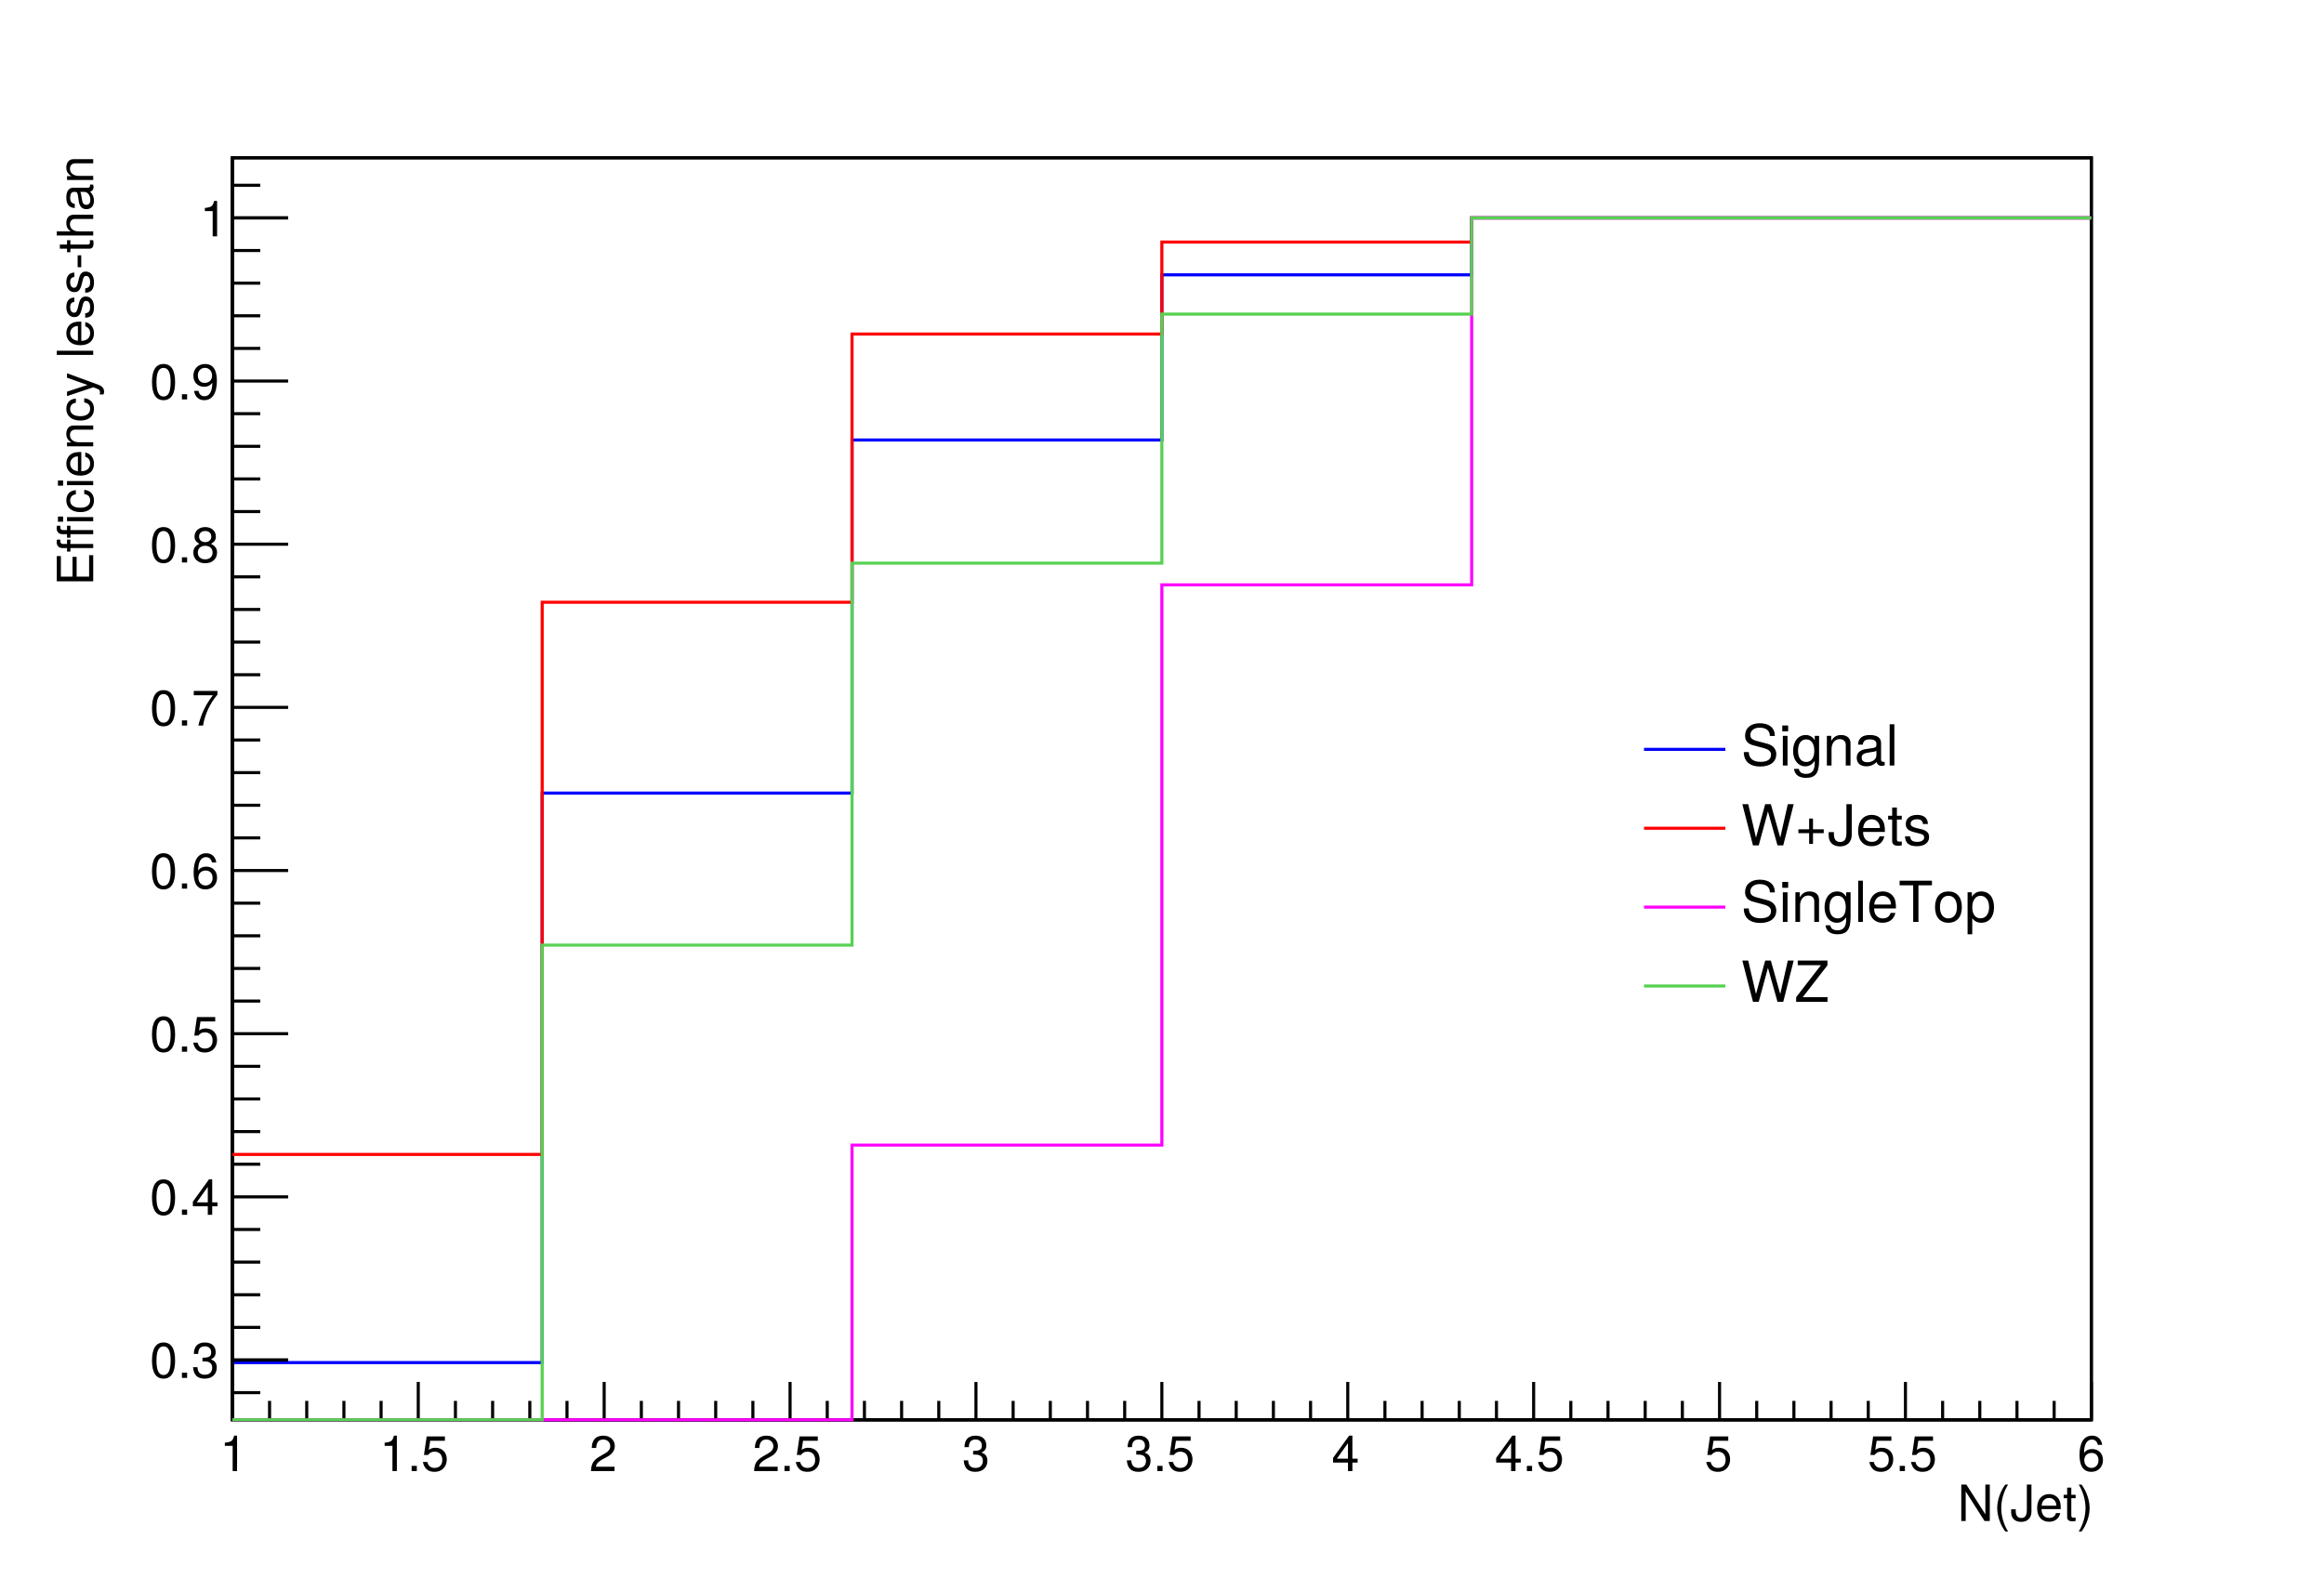 <?xml version="1.0" encoding="UTF-8" standalone="no"?>
<svg
   xmlns:dc="http://purl.org/dc/elements/1.1/"
   xmlns:cc="http://creativecommons.org/ns#"
   xmlns:rdf="http://www.w3.org/1999/02/22-rdf-syntax-ns#"
   xmlns:svg="http://www.w3.org/2000/svg"
   xmlns="http://www.w3.org/2000/svg"
   xmlns:xlink="http://www.w3.org/1999/xlink"
   xmlns:sodipodi="http://sodipodi.sourceforge.net/DTD/sodipodi-0.dtd"
   xmlns:inkscape="http://www.inkscape.org/namespaces/inkscape"
   width="567pt"
   height="385pt"
   viewBox="0 0 567 385"
   version="1.2"
   id="svg7022"
   sodipodi:docname="Eff-NJet.svg"
   inkscape:version="0.92.1 r15371">
  <sodipodi:namedview
     pagecolor="#ffffff"
     bordercolor="#666666"
     borderopacity="1"
     objecttolerance="10"
     gridtolerance="10"
     guidetolerance="10"
     inkscape:pageopacity="0"
     inkscape:pageshadow="2"
     inkscape:window-width="1680"
     inkscape:window-height="1021"
     id="namedview7024"
     showgrid="false"
     inkscape:zoom="0.91948052"
     inkscape:cx="541.28044"
     inkscape:cy="198.15874"
     inkscape:window-x="1920"
     inkscape:window-y="0"
     inkscape:window-maximized="1"
     inkscape:current-layer="svg7022" />
  <defs
     id="defs6573">
    <g
       id="g6571">
      <symbol
         overflow="visible"
         id="glyph0-0">
        <path
           style="stroke:none;"
           d=""
           id="path6421" />
      </symbol>
      <symbol
         overflow="visible"
         id="glyph0-1">
        <path
           style="stroke:none;"
           d="M 4.234 0 L 4.234 -8.641 L 3.516 -8.641 C 3.141 -7.312 2.906 -7.125 1.25 -6.922 L 1.25 -6.156 L 3.156 -6.156 L 3.156 0 Z M 4.234 0 "
           id="path6424" />
      </symbol>
      <symbol
         overflow="visible"
         id="glyph0-2">
        <path
           style="stroke:none;"
           d="M 2.328 0 L 2.328 -1.266 L 1.062 -1.266 L 1.062 0 Z M 2.328 0 "
           id="path6427" />
      </symbol>
      <symbol
         overflow="visible"
         id="glyph0-3">
        <path
           style="stroke:none;"
           d="M 6.25 -2.859 C 6.25 -4.562 5.125 -5.688 3.469 -5.688 C 2.859 -5.688 2.359 -5.531 1.859 -5.172 L 2.203 -7.391 L 5.797 -7.391 L 5.797 -8.453 L 1.344 -8.453 L 0.688 -3.938 L 1.688 -3.938 C 2.188 -4.531 2.594 -4.734 3.266 -4.734 C 4.422 -4.734 5.156 -4 5.156 -2.719 C 5.156 -1.469 4.438 -0.766 3.266 -0.766 C 2.328 -0.766 1.75 -1.25 1.5 -2.219 L 0.422 -2.219 C 0.781 -0.5 1.75 0.188 3.297 0.188 C 5.031 0.188 6.25 -1.031 6.25 -2.859 Z M 6.25 -2.859 "
           id="path6430" />
      </symbol>
      <symbol
         overflow="visible"
         id="glyph0-4">
        <path
           style="stroke:none;"
           d="M 6.234 -6.109 C 6.234 -7.562 5.094 -8.641 3.469 -8.641 C 1.688 -8.641 0.672 -7.734 0.609 -5.641 L 1.688 -5.641 C 1.766 -7.094 2.359 -7.703 3.422 -7.703 C 4.406 -7.703 5.125 -7 5.125 -6.078 C 5.125 -5.406 4.734 -4.812 3.953 -4.375 L 2.844 -3.734 C 1.031 -2.719 0.516 -1.906 0.422 0 L 6.172 0 L 6.172 -1.062 L 1.625 -1.062 C 1.734 -1.766 2.125 -2.219 3.188 -2.844 L 4.406 -3.5 C 5.609 -4.141 6.234 -5.047 6.234 -6.109 Z M 6.234 -6.109 "
           id="path6433" />
      </symbol>
      <symbol
         overflow="visible"
         id="glyph0-5">
        <path
           style="stroke:none;"
           d="M 6.172 -2.516 C 6.172 -3.562 5.734 -4.172 4.703 -4.516 C 5.516 -4.844 5.906 -5.406 5.906 -6.266 C 5.906 -7.75 4.922 -8.641 3.281 -8.641 C 1.531 -8.641 0.609 -7.688 0.578 -5.844 L 1.641 -5.844 C 1.672 -7.125 2.188 -7.703 3.297 -7.703 C 4.234 -7.703 4.812 -7.141 4.812 -6.234 C 4.812 -5.297 4.406 -4.922 2.688 -4.922 L 2.688 -4.016 L 3.281 -4.016 C 4.453 -4.016 5.062 -3.469 5.062 -2.5 C 5.062 -1.406 4.406 -0.766 3.281 -0.766 C 2.109 -0.766 1.531 -1.359 1.469 -2.609 L 0.391 -2.609 C 0.531 -0.688 1.469 0.188 3.234 0.188 C 5.016 0.188 6.172 -0.875 6.172 -2.516 Z M 6.172 -2.516 "
           id="path6436" />
      </symbol>
      <symbol
         overflow="visible"
         id="glyph0-6">
        <path
           style="stroke:none;"
           d="M 6.344 -2.078 L 6.344 -3.031 L 5.062 -3.031 L 5.062 -8.641 L 4.266 -8.641 L 0.344 -3.203 L 0.344 -2.078 L 3.984 -2.078 L 3.984 0 L 5.062 0 L 5.062 -2.078 Z M 3.984 -3.031 L 1.281 -3.031 L 3.984 -6.812 Z M 3.984 -3.031 "
           id="path6439" />
      </symbol>
      <symbol
         overflow="visible"
         id="glyph0-7">
        <path
           style="stroke:none;"
           d="M 6.25 -2.688 C 6.25 -4.297 5.156 -5.375 3.609 -5.375 C 2.75 -5.375 2.078 -5.047 1.625 -4.406 C 1.641 -6.516 2.312 -7.688 3.547 -7.688 C 4.297 -7.688 4.828 -7.219 5 -6.391 L 6.062 -6.391 C 5.859 -7.797 4.938 -8.641 3.625 -8.641 C 1.609 -8.641 0.531 -6.953 0.531 -3.938 C 0.531 -1.25 1.453 0.188 3.422 0.188 C 5.062 0.188 6.25 -0.984 6.25 -2.688 Z M 5.156 -2.594 C 5.156 -1.516 4.422 -0.766 3.438 -0.766 C 2.438 -0.766 1.688 -1.547 1.688 -2.656 C 1.688 -3.734 2.406 -4.422 3.469 -4.422 C 4.516 -4.422 5.156 -3.75 5.156 -2.594 Z M 5.156 -2.594 "
           id="path6442" />
      </symbol>
      <symbol
         overflow="visible"
         id="glyph0-8">
        <path
           style="stroke:none;"
           d="M 7.875 0 L 7.875 -8.891 L 6.797 -8.891 L 6.797 -1.625 L 2.156 -8.891 L 0.922 -8.891 L 0.922 0 L 2 0 L 2 -7.203 L 6.594 0 Z M 7.875 0 "
           id="path6445" />
      </symbol>
      <symbol
         overflow="visible"
         id="glyph0-9">
        <path
           style="stroke:none;"
           d="M 3.547 2.578 C 2.469 0.844 1.875 -1.203 1.875 -3.156 C 1.875 -5.094 2.469 -7.156 3.547 -8.891 L 2.875 -8.891 C 1.656 -7.281 0.891 -5.062 0.891 -3.156 C 0.891 -1.234 1.656 0.984 2.875 2.578 Z M 3.547 2.578 "
           id="path6448" />
      </symbol>
      <symbol
         overflow="visible"
         id="glyph0-10">
        <path
           style="stroke:none;"
           d="M 5.188 -2.281 L 5.188 -8.891 L 4.062 -8.891 L 4.062 -2.688 C 4.062 -1.234 3.562 -0.734 2.688 -0.734 C 1.844 -0.734 1.359 -1.297 1.359 -2.344 L 1.359 -2.859 L 0.234 -2.859 L 0.234 -2.125 C 0.234 -0.688 1.141 0.219 2.688 0.219 C 4.234 0.219 5.188 -0.75 5.188 -2.281 Z M 5.188 -2.281 "
           id="path6451" />
      </symbol>
      <symbol
         overflow="visible"
         id="glyph0-11">
        <path
           style="stroke:none;"
           d="M 6.25 -2.906 C 6.25 -3.828 6.172 -4.406 6 -4.891 C 5.578 -5.938 4.609 -6.562 3.406 -6.562 C 1.641 -6.562 0.484 -5.25 0.484 -3.156 C 0.484 -1.062 1.594 0.188 3.391 0.188 C 4.844 0.188 5.859 -0.641 6.125 -1.938 L 5.094 -1.938 C 4.812 -1.094 4.234 -0.75 3.422 -0.75 C 2.359 -0.75 1.578 -1.438 1.547 -2.906 Z M 5.172 -3.797 C 5.172 -3.797 5.172 -3.75 5.156 -3.734 L 1.578 -3.734 C 1.656 -4.859 2.375 -5.625 3.406 -5.625 C 4.406 -5.625 5.172 -4.797 5.172 -3.797 Z M 5.172 -3.797 "
           id="path6454" />
      </symbol>
      <symbol
         overflow="visible"
         id="glyph0-12">
        <path
           style="stroke:none;"
           d="M 3.094 0 L 3.094 -0.859 C 2.969 -0.812 2.797 -0.797 2.609 -0.797 C 2.172 -0.797 2.047 -0.922 2.047 -1.375 L 2.047 -5.562 L 3.094 -5.562 L 3.094 -6.391 L 2.047 -6.391 L 2.047 -8.141 L 1.031 -8.141 L 1.031 -6.391 L 0.172 -6.391 L 0.172 -5.562 L 1.031 -5.562 L 1.031 -0.922 C 1.031 -0.281 1.469 0.078 2.266 0.078 C 2.516 0.078 2.75 0.062 3.094 0 Z M 3.094 0 "
           id="path6457" />
      </symbol>
      <symbol
         overflow="visible"
         id="glyph0-13">
        <path
           style="stroke:none;"
           d="M 3.125 -3.141 C 3.125 -5.062 2.359 -7.281 1.141 -8.891 L 0.469 -8.891 C 1.531 -7.141 2.125 -5.094 2.125 -3.141 C 2.125 -1.203 1.531 0.859 0.469 2.578 L 1.141 2.578 C 2.359 0.984 3.125 -1.234 3.125 -3.141 Z M 3.125 -3.141 "
           id="path6460" />
      </symbol>
      <symbol
         overflow="visible"
         id="glyph0-14">
        <path
           style="stroke:none;"
           d="M 6.172 -4.156 C 6.172 -7.156 5.234 -8.641 3.344 -8.641 C 1.484 -8.641 0.531 -7.125 0.531 -4.234 C 0.531 -1.312 1.5 0.188 3.344 0.188 C 5.172 0.188 6.172 -1.312 6.172 -4.156 Z M 5.078 -4.25 C 5.078 -1.797 4.516 -0.703 3.328 -0.703 C 2.188 -0.703 1.625 -1.859 1.625 -4.219 C 1.625 -6.578 2.188 -7.688 3.344 -7.688 C 4.516 -7.688 5.078 -6.562 5.078 -4.25 Z M 5.078 -4.25 "
           id="path6463" />
      </symbol>
      <symbol
         overflow="visible"
         id="glyph0-15">
        <path
           style="stroke:none;"
           d="M 6.344 -7.562 L 6.344 -8.453 L 0.562 -8.453 L 0.562 -7.391 L 5.234 -7.391 C 3.516 -5.234 2.297 -2.703 1.688 0 L 2.828 0 C 3.297 -2.797 4.516 -5.406 6.344 -7.562 Z M 6.344 -7.562 "
           id="path6466" />
      </symbol>
      <symbol
         overflow="visible"
         id="glyph0-16">
        <path
           style="stroke:none;"
           d="M 6.25 -2.438 C 6.25 -3.406 5.766 -4.078 4.766 -4.547 C 5.656 -5.078 5.953 -5.516 5.953 -6.344 C 5.953 -7.688 4.891 -8.641 3.344 -8.641 C 1.828 -8.641 0.75 -7.688 0.75 -6.344 C 0.75 -5.531 1.047 -5.094 1.922 -4.547 C 0.938 -4.078 0.453 -3.406 0.453 -2.453 C 0.453 -0.859 1.641 0.188 3.344 0.188 C 5.062 0.188 6.25 -0.859 6.25 -2.438 Z M 4.844 -6.312 C 4.844 -5.516 4.25 -4.969 3.344 -4.969 C 2.453 -4.969 1.859 -5.516 1.859 -6.328 C 1.859 -7.156 2.453 -7.688 3.344 -7.688 C 4.266 -7.688 4.844 -7.156 4.844 -6.312 Z M 5.156 -2.422 C 5.156 -1.406 4.422 -0.766 3.328 -0.766 C 2.281 -0.766 1.547 -1.406 1.547 -2.422 C 1.547 -3.438 2.281 -4.078 3.344 -4.078 C 4.422 -4.078 5.156 -3.438 5.156 -2.422 Z M 5.156 -2.422 "
           id="path6469" />
      </symbol>
      <symbol
         overflow="visible"
         id="glyph0-17">
        <path
           style="stroke:none;"
           d="M 6.203 -4.516 C 6.203 -7.234 5.266 -8.641 3.297 -8.641 C 1.641 -8.641 0.469 -7.469 0.469 -5.781 C 0.469 -4.172 1.562 -3.078 3.125 -3.078 C 3.938 -3.078 4.531 -3.375 5.094 -4.047 C 5.078 -1.938 4.406 -0.766 3.172 -0.766 C 2.406 -0.766 1.891 -1.25 1.719 -2.078 L 0.641 -2.078 C 0.859 -0.656 1.781 0.188 3.094 0.188 C 5.125 0.188 6.203 -1.531 6.203 -4.516 Z M 5.031 -5.797 C 5.031 -4.734 4.297 -4.031 3.234 -4.031 C 2.203 -4.031 1.562 -4.703 1.562 -5.859 C 1.562 -6.953 2.297 -7.703 3.281 -7.703 C 4.281 -7.703 5.031 -6.922 5.031 -5.797 Z M 5.031 -5.797 "
           id="path6472" />
      </symbol>
      <symbol
         overflow="visible"
         id="glyph1-0">
        <path
           style="stroke:none;"
           d=""
           id="path6475" />
      </symbol>
      <symbol
         overflow="visible"
         id="glyph1-1">
        <path
           style="stroke:none;"
           d="M 0 -7.469 L -1 -7.469 L -1 -2.234 L -4.047 -2.234 L -4.047 -7.062 L -5.047 -7.062 L -5.047 -2.234 L -7.891 -2.234 L -7.891 -7.25 L -8.891 -7.25 L -8.891 -1.094 L 0 -1.094 Z M 0 -7.469 "
           id="path6478" />
      </symbol>
      <symbol
         overflow="visible"
         id="glyph1-2">
        <path
           style="stroke:none;"
           d="M -5.562 -3.141 L -6.391 -3.141 L -6.391 -2.078 L -7.391 -2.078 C -7.812 -2.078 -8.031 -2.328 -8.031 -2.797 C -8.031 -2.875 -8.031 -2.906 -8.016 -3.141 L -8.859 -3.141 C -8.906 -2.906 -8.922 -2.781 -8.922 -2.578 C -8.922 -1.641 -8.391 -1.078 -7.469 -1.078 L -6.391 -1.078 L -6.391 -0.219 L -5.562 -0.219 L -5.562 -1.078 L 0 -1.078 L 0 -2.078 L -5.562 -2.078 Z M -5.562 -3.141 "
           id="path6481" />
      </symbol>
      <symbol
         overflow="visible"
         id="glyph1-3">
        <path
           style="stroke:none;"
           d="M 0 -1.859 L -6.391 -1.859 L -6.391 -0.859 L 0 -0.859 Z M -7.344 -2 L -8.609 -2 L -8.609 -0.734 L -7.344 -0.734 Z M -7.344 -2 "
           id="path6484" />
      </symbol>
      <symbol
         overflow="visible"
         id="glyph1-4">
        <path
           style="stroke:none;"
           d="M -2.188 -5.812 L -2.188 -4.797 C -1.172 -4.625 -0.75 -4.094 -0.75 -3.234 C -0.75 -2.109 -1.625 -1.438 -3.125 -1.438 C -4.734 -1.438 -5.625 -2.094 -5.625 -3.203 C -5.625 -4.062 -5.125 -4.594 -4.234 -4.719 L -4.234 -5.734 C -5.797 -5.625 -6.562 -4.641 -6.562 -3.219 C -6.562 -1.5 -5.25 -0.375 -3.125 -0.375 C -1.078 -0.375 0.188 -1.469 0.188 -3.203 C 0.188 -4.734 -0.734 -5.688 -2.188 -5.812 Z M -2.188 -5.812 "
           id="path6487" />
      </symbol>
      <symbol
         overflow="visible"
         id="glyph1-5">
        <path
           style="stroke:none;"
           d="M -2.906 -6.25 C -3.828 -6.25 -4.406 -6.172 -4.891 -6 C -5.938 -5.578 -6.562 -4.609 -6.562 -3.406 C -6.562 -1.641 -5.25 -0.484 -3.156 -0.484 C -1.062 -0.484 0.188 -1.594 0.188 -3.391 C 0.188 -4.844 -0.641 -5.859 -1.938 -6.125 L -1.938 -5.094 C -1.094 -4.812 -0.75 -4.234 -0.75 -3.422 C -0.75 -2.359 -1.438 -1.578 -2.906 -1.547 Z M -3.797 -5.172 C -3.797 -5.172 -3.75 -5.172 -3.734 -5.156 L -3.734 -1.578 C -4.859 -1.656 -5.625 -2.375 -5.625 -3.406 C -5.625 -4.406 -4.797 -5.172 -3.797 -5.172 Z M -3.797 -5.172 "
           id="path6490" />
      </symbol>
      <symbol
         overflow="visible"
         id="glyph1-6">
        <path
           style="stroke:none;"
           d="M 0 -5.938 L -4.828 -5.938 C -5.891 -5.938 -6.562 -5.141 -6.562 -3.906 C -6.562 -2.969 -6.203 -2.359 -5.312 -1.797 L -6.391 -1.797 L -6.391 -0.859 L 0 -0.859 L 0 -1.859 L -3.516 -1.859 C -4.828 -1.859 -5.672 -2.578 -5.672 -3.609 C -5.672 -4.406 -5.188 -4.922 -4.422 -4.922 L 0 -4.922 Z M 0 -5.938 "
           id="path6493" />
      </symbol>
      <symbol
         overflow="visible"
         id="glyph1-7">
        <path
           style="stroke:none;"
           d="M -6.391 -5.828 L -6.391 -4.734 L -1.406 -2.969 L -6.391 -1.328 L -6.391 -0.25 L 0.031 -2.406 L 1.031 -2.016 C 1.484 -1.844 1.656 -1.641 1.656 -1.188 C 1.656 -1.047 1.641 -0.875 1.578 -0.656 L 2.5 -0.656 C 2.609 -0.859 2.656 -1.078 2.656 -1.344 C 2.656 -2.062 2.25 -2.641 1.344 -2.984 Z M -6.391 -5.828 "
           id="path6496" />
      </symbol>
      <symbol
         overflow="visible"
         id="glyph1-8">
        <path
           style="stroke:none;"
           d=""
           id="path6499" />
      </symbol>
      <symbol
         overflow="visible"
         id="glyph1-9">
        <path
           style="stroke:none;"
           d="M 0 -1.844 L -8.891 -1.844 L -8.891 -0.828 L 0 -0.828 Z M 0 -1.844 "
           id="path6502" />
      </symbol>
      <symbol
         overflow="visible"
         id="glyph1-10">
        <path
           style="stroke:none;"
           d="M -1.797 -5.594 C -2.734 -5.594 -3.219 -5.062 -3.516 -3.797 L -3.75 -2.812 C -3.953 -1.984 -4.219 -1.641 -4.672 -1.641 C -5.25 -1.641 -5.625 -2.156 -5.625 -2.984 C -5.625 -3.797 -5.281 -4.234 -4.609 -4.266 L -4.609 -5.344 C -5.859 -5.328 -6.562 -4.5 -6.562 -3.016 C -6.562 -1.531 -5.797 -0.578 -4.625 -0.578 C -3.625 -0.578 -3.141 -1.078 -2.781 -2.594 L -2.547 -3.547 C -2.375 -4.25 -2.172 -4.531 -1.703 -4.531 C -1.109 -4.531 -0.75 -3.938 -0.75 -3.047 C -0.75 -2.125 -0.969 -1.625 -1.953 -1.484 L -1.953 -0.422 C -0.469 -0.469 0.188 -1.297 0.188 -2.969 C 0.188 -4.562 -0.562 -5.594 -1.797 -5.594 Z M -1.797 -5.594 "
           id="path6505" />
      </symbol>
      <symbol
         overflow="visible"
         id="glyph1-11">
        <path
           style="stroke:none;"
           d="M -2.922 -3.469 L -3.797 -3.469 L -3.797 -0.562 L -2.922 -0.562 Z M -2.922 -3.469 "
           id="path6508" />
      </symbol>
      <symbol
         overflow="visible"
         id="glyph1-12">
        <path
           style="stroke:none;"
           d="M 0 -3.094 L -0.859 -3.094 C -0.812 -2.969 -0.797 -2.797 -0.797 -2.609 C -0.797 -2.172 -0.922 -2.047 -1.375 -2.047 L -5.562 -2.047 L -5.562 -3.094 L -6.391 -3.094 L -6.391 -2.047 L -8.141 -2.047 L -8.141 -1.031 L -6.391 -1.031 L -6.391 -0.172 L -5.562 -0.172 L -5.562 -1.031 L -0.922 -1.031 C -0.281 -1.031 0.078 -1.469 0.078 -2.266 C 0.078 -2.516 0.062 -2.75 0 -3.094 Z M 0 -3.094 "
           id="path6511" />
      </symbol>
      <symbol
         overflow="visible"
         id="glyph1-13">
        <path
           style="stroke:none;"
           d="M 0 -5.922 L -4.828 -5.922 C -5.906 -5.922 -6.562 -5.156 -6.562 -3.906 C -6.562 -3.016 -6.281 -2.469 -5.516 -1.859 L -8.891 -1.859 L -8.891 -0.859 L 0 -0.859 L 0 -1.859 L -3.516 -1.859 C -4.828 -1.859 -5.672 -2.547 -5.672 -3.594 C -5.672 -4.312 -5.266 -4.906 -4.422 -4.906 L 0 -4.906 Z M 0 -5.922 "
           id="path6514" />
      </symbol>
      <symbol
         overflow="visible"
         id="glyph1-14">
        <path
           style="stroke:none;"
           d="M -0.031 -6.516 L -0.797 -6.516 C -0.766 -6.406 -0.766 -6.359 -0.766 -6.297 C -0.766 -5.953 -0.953 -5.75 -1.266 -5.75 L -4.828 -5.75 C -5.953 -5.75 -6.562 -4.922 -6.562 -3.344 C -6.562 -1.797 -5.969 -0.859 -4.5 -0.797 L -4.5 -1.812 C -5.281 -1.906 -5.625 -2.359 -5.625 -3.312 C -5.625 -4.234 -5.297 -4.734 -4.688 -4.734 L -4.406 -4.734 C -3.984 -4.734 -3.797 -4.484 -3.703 -3.688 C -3.516 -2.25 -3.469 -2.016 -3.312 -1.641 C -3.016 -0.891 -2.438 -0.516 -1.656 -0.516 C -0.5 -0.516 0.188 -1.312 0.188 -2.609 C 0.188 -3.422 -0.156 -4.219 -0.75 -4.781 C -0.266 -4.891 0.078 -5.328 0.078 -5.828 C 0.078 -6.031 0.062 -6.188 -0.031 -6.516 Z M -2.203 -4.734 C -1.297 -4.734 -0.703 -3.812 -0.703 -2.828 C -0.703 -2.031 -0.984 -1.578 -1.688 -1.578 C -2.359 -1.578 -2.641 -2.016 -2.797 -3.109 C -2.953 -4.188 -3 -4.406 -3.156 -4.734 Z M -2.203 -4.734 "
           id="path6517" />
      </symbol>
      <symbol
         overflow="visible"
         id="glyph2-0">
        <path
           style="stroke:none;"
           d=""
           id="path6520" />
      </symbol>
      <symbol
         overflow="visible"
         id="glyph2-1">
        <path
           style="stroke:none;"
           d="M 8.578 -2.766 C 8.578 -4 7.797 -4.922 6.438 -5.297 L 3.906 -5.969 C 2.688 -6.281 2.25 -6.688 2.25 -7.453 C 2.25 -8.484 3.156 -9.234 4.5 -9.234 C 6.109 -9.234 7.016 -8.516 7.016 -7.203 L 8.234 -7.203 C 8.234 -9.172 6.859 -10.312 4.547 -10.312 C 2.328 -10.312 0.969 -9.109 0.969 -7.281 C 0.969 -6.047 1.609 -5.281 2.938 -4.938 L 5.438 -4.266 C 6.719 -3.938 7.297 -3.422 7.297 -2.641 C 7.297 -1.531 6.469 -0.891 4.719 -0.891 C 2.812 -0.891 1.875 -1.844 1.875 -3.281 L 0.656 -3.281 C 0.656 -0.891 2.266 0.25 4.641 0.25 C 7.203 0.25 8.578 -0.969 8.578 -2.766 Z M 8.578 -2.766 "
           id="path6523" />
      </symbol>
      <symbol
         overflow="visible"
         id="glyph2-2">
        <path
           style="stroke:none;"
           d="M 2.109 0 L 2.109 -7.234 L 0.969 -7.234 L 0.969 0 Z M 2.266 -8.328 L 2.266 -9.766 L 0.828 -9.766 L 0.828 -8.328 Z M 2.266 -8.328 "
           id="path6526" />
      </symbol>
      <symbol
         overflow="visible"
         id="glyph2-3">
        <path
           style="stroke:none;"
           d="M 6.75 -1.188 L 6.75 -7.234 L 5.688 -7.234 L 5.688 -6.188 C 5.109 -7.047 4.406 -7.438 3.484 -7.438 C 1.641 -7.438 0.406 -5.891 0.406 -3.547 C 0.406 -1.266 1.688 0.203 3.391 0.203 C 4.297 0.203 4.938 -0.172 5.688 -1.094 L 5.688 -0.609 C 5.688 1.312 4.906 2.047 3.562 2.047 C 2.656 2.047 1.953 1.719 1.812 0.828 L 0.641 0.828 C 0.766 2.203 1.828 3.016 3.516 3.016 C 5.781 3.016 6.75 2 6.75 -1.188 Z M 5.578 -3.578 C 5.578 -1.844 4.828 -0.859 3.625 -0.859 C 2.359 -0.859 1.609 -1.859 1.609 -3.625 C 1.609 -5.359 2.375 -6.375 3.609 -6.375 C 4.844 -6.375 5.578 -5.328 5.578 -3.578 Z M 5.578 -3.578 "
           id="path6529" />
      </symbol>
      <symbol
         overflow="visible"
         id="glyph2-4">
        <path
           style="stroke:none;"
           d="M 6.734 0 L 6.734 -5.469 C 6.734 -6.672 5.828 -7.438 4.438 -7.438 C 3.359 -7.438 2.672 -7.031 2.031 -6.016 L 2.031 -7.234 L 0.969 -7.234 L 0.969 0 L 2.109 0 L 2.109 -3.984 C 2.109 -5.469 2.922 -6.438 4.094 -6.438 C 5 -6.438 5.578 -5.891 5.578 -5.016 L 5.578 0 Z M 6.734 0 "
           id="path6532" />
      </symbol>
      <symbol
         overflow="visible"
         id="glyph2-5">
        <path
           style="stroke:none;"
           d="M 7.391 -0.031 L 7.391 -0.891 C 7.266 -0.875 7.203 -0.875 7.141 -0.875 C 6.734 -0.875 6.516 -1.078 6.516 -1.438 L 6.516 -5.469 C 6.516 -6.75 5.578 -7.438 3.797 -7.438 C 2.047 -7.438 0.969 -6.766 0.891 -5.094 L 2.062 -5.094 C 2.156 -5.984 2.672 -6.375 3.75 -6.375 C 4.797 -6.375 5.375 -6 5.375 -5.297 L 5.375 -5 C 5.375 -4.516 5.078 -4.312 4.172 -4.203 C 2.547 -3.984 2.297 -3.938 1.844 -3.75 C 1.016 -3.406 0.578 -2.766 0.578 -1.875 C 0.578 -0.562 1.484 0.203 2.953 0.203 C 3.875 0.203 4.781 -0.172 5.422 -0.859 C 5.531 -0.297 6.031 0.094 6.609 0.094 C 6.844 0.094 7.016 0.062 7.391 -0.031 Z M 5.375 -2.5 C 5.375 -1.469 4.328 -0.797 3.203 -0.797 C 2.312 -0.797 1.781 -1.125 1.781 -1.906 C 1.781 -2.672 2.297 -3 3.516 -3.172 C 4.734 -3.344 4.984 -3.391 5.375 -3.578 Z M 5.375 -2.5 "
           id="path6535" />
      </symbol>
      <symbol
         overflow="visible"
         id="glyph2-6">
        <path
           style="stroke:none;"
           d="M 2.078 0 L 2.078 -10.062 L 0.938 -10.062 L 0.938 0 Z M 2.078 0 "
           id="path6538" />
      </symbol>
      <symbol
         overflow="visible"
         id="glyph2-7">
        <path
           style="stroke:none;"
           d="M 12.828 -10.062 L 11.391 -10.062 L 9.547 -1.891 L 7.25 -10.062 L 5.875 -10.062 L 3.625 -1.891 L 1.734 -10.062 L 0.297 -10.062 L 2.891 0 L 4.297 0 L 6.547 -8.281 L 8.875 0 L 10.281 0 Z M 12.828 -10.062 "
           id="path6541" />
      </symbol>
      <symbol
         overflow="visible"
         id="glyph2-8">
        <path
           style="stroke:none;"
           d="M 7.125 -2.984 L 7.125 -3.922 L 4.5 -3.922 L 4.5 -6.547 L 3.562 -6.547 L 3.562 -3.922 L 0.938 -3.922 L 0.938 -2.984 L 3.562 -2.984 L 3.562 -0.359 L 4.5 -0.359 L 4.5 -2.984 Z M 7.125 -2.984 "
           id="path6544" />
      </symbol>
      <symbol
         overflow="visible"
         id="glyph2-9">
        <path
           style="stroke:none;"
           d="M 5.891 -2.578 L 5.891 -10.062 L 4.594 -10.062 L 4.594 -3.047 C 4.594 -1.391 4.031 -0.828 3.047 -0.828 C 2.078 -0.828 1.547 -1.484 1.547 -2.656 L 1.547 -3.234 L 0.266 -3.234 L 0.266 -2.422 C 0.266 -0.781 1.281 0.25 3.031 0.25 C 4.797 0.25 5.891 -0.844 5.891 -2.578 Z M 5.891 -2.578 "
           id="path6547" />
      </symbol>
      <symbol
         overflow="visible"
         id="glyph2-10">
        <path
           style="stroke:none;"
           d="M 7.078 -3.281 C 7.078 -4.344 7 -5 6.797 -5.531 C 6.328 -6.734 5.219 -7.438 3.875 -7.438 C 1.844 -7.438 0.547 -5.953 0.547 -3.578 C 0.547 -1.203 1.812 0.203 3.844 0.203 C 5.5 0.203 6.641 -0.734 6.938 -2.203 L 5.781 -2.203 C 5.453 -1.25 4.812 -0.859 3.875 -0.859 C 2.672 -0.859 1.781 -1.625 1.75 -3.281 Z M 5.859 -4.312 C 5.859 -4.312 5.859 -4.25 5.844 -4.234 L 1.781 -4.234 C 1.875 -5.516 2.688 -6.375 3.859 -6.375 C 4.984 -6.375 5.859 -5.438 5.859 -4.312 Z M 5.859 -4.312 "
           id="path6550" />
      </symbol>
      <symbol
         overflow="visible"
         id="glyph2-11">
        <path
           style="stroke:none;"
           d="M 3.516 0 L 3.516 -0.969 C 3.359 -0.922 3.172 -0.906 2.953 -0.906 C 2.453 -0.906 2.328 -1.047 2.328 -1.562 L 2.328 -6.297 L 3.516 -6.297 L 3.516 -7.234 L 2.328 -7.234 L 2.328 -9.234 L 1.172 -9.234 L 1.172 -7.234 L 0.188 -7.234 L 0.188 -6.297 L 1.172 -6.297 L 1.172 -1.047 C 1.172 -0.312 1.672 0.094 2.562 0.094 C 2.844 0.094 3.125 0.062 3.516 0 Z M 3.516 0 "
           id="path6553" />
      </symbol>
      <symbol
         overflow="visible"
         id="glyph2-12">
        <path
           style="stroke:none;"
           d="M 6.344 -2.031 C 6.344 -3.109 5.734 -3.641 4.297 -3.984 L 3.188 -4.25 C 2.25 -4.469 1.844 -4.781 1.844 -5.297 C 1.844 -5.953 2.438 -6.375 3.391 -6.375 C 4.312 -6.375 4.812 -5.984 4.828 -5.219 L 6.047 -5.219 C 6.031 -6.641 5.094 -7.438 3.422 -7.438 C 1.734 -7.438 0.656 -6.578 0.656 -5.234 C 0.656 -4.109 1.234 -3.562 2.938 -3.156 L 4.016 -2.891 C 4.828 -2.688 5.141 -2.453 5.141 -1.938 C 5.141 -1.25 4.469 -0.859 3.453 -0.859 C 2.422 -0.859 1.844 -1.109 1.688 -2.203 L 0.469 -2.203 C 0.531 -0.531 1.469 0.203 3.359 0.203 C 5.188 0.203 6.344 -0.641 6.344 -2.031 Z M 6.344 -2.031 "
           id="path6556" />
      </symbol>
      <symbol
         overflow="visible"
         id="glyph2-13">
        <path
           style="stroke:none;"
           d="M 8.188 -8.938 L 8.188 -10.062 L 0.297 -10.062 L 0.297 -8.938 L 3.609 -8.938 L 3.609 0 L 4.891 0 L 4.891 -8.938 Z M 8.188 -8.938 "
           id="path6559" />
      </symbol>
      <symbol
         overflow="visible"
         id="glyph2-14">
        <path
           style="stroke:none;"
           d="M 7.047 -3.562 C 7.047 -6.062 5.844 -7.438 3.75 -7.438 C 1.734 -7.438 0.5 -6.047 0.5 -3.625 C 0.5 -1.188 1.719 0.203 3.766 0.203 C 5.797 0.203 7.047 -1.188 7.047 -3.562 Z M 5.844 -3.578 C 5.844 -1.875 5.047 -0.859 3.766 -0.859 C 2.484 -0.859 1.703 -1.859 1.703 -3.625 C 1.703 -5.359 2.484 -6.375 3.766 -6.375 C 5.062 -6.375 5.844 -5.375 5.844 -3.578 Z M 5.844 -3.578 "
           id="path6562" />
      </symbol>
      <symbol
         overflow="visible"
         id="glyph2-15">
        <path
           style="stroke:none;"
           d="M 7.219 -3.547 C 7.219 -5.984 6.031 -7.438 4.109 -7.438 C 3.141 -7.438 2.344 -7 1.812 -6.141 L 1.812 -7.234 L 0.766 -7.234 L 0.766 3.016 L 1.906 3.016 L 1.906 -0.875 C 2.516 -0.125 3.188 0.203 4.125 0.203 C 6 0.203 7.219 -1.25 7.219 -3.547 Z M 6.016 -3.578 C 6.016 -1.938 5.188 -0.875 3.922 -0.875 C 2.703 -0.875 1.906 -1.859 1.906 -3.562 C 1.906 -5.266 2.703 -6.375 3.922 -6.375 C 5.188 -6.375 6.016 -5.297 6.016 -3.578 Z M 6.016 -3.578 "
           id="path6565" />
      </symbol>
      <symbol
         overflow="visible"
         id="glyph2-16">
        <path
           style="stroke:none;"
           d="M 8.047 0 L 8.047 -1.125 L 2 -1.125 L 8.031 -8.906 L 8.031 -10.062 L 0.781 -10.062 L 0.781 -8.938 L 6.438 -8.938 L 0.391 -1.125 L 0.391 0 Z M 8.047 0 "
           id="path6568" />
      </symbol>
    </g>
  </defs>
  <path
     inkscape:connector-curvature="0"
     id="path6579"
     d="M 56.691,346.5 H 510.234 V 38.508 H 56.691 Z m 0,0"
     style="fill:none;stroke:#000000;stroke-width:0.75;stroke-linecap:butt;stroke-linejoin:miter;stroke-miterlimit:10;stroke-opacity:1" />
  <path
     inkscape:connector-curvature="0"
     id="path6583"
     d="M 56.691,346.5 H 510.234 V 38.508 H 56.691 Z m 0,0"
     style="fill:none;stroke:#000000;stroke-width:0.75;stroke-linecap:butt;stroke-linejoin:miter;stroke-miterlimit:10;stroke-opacity:1" />
  <path
     inkscape:connector-curvature="0"
     id="path6585"
     d="M 56.691,332.531 H 132.281 V 193.547 H 207.875 v -86.168 h 75.59 v -40.309 h 75.59 V 53.176 h 151.18"
     style="fill:none;stroke:#0000ff;stroke-width:0.75;stroke-linecap:butt;stroke-linejoin:miter;stroke-miterlimit:10;stroke-opacity:1" />
  <path
     inkscape:connector-curvature="0"
     id="path6587"
     d="M 56.691,346.5 H 510.234"
     style="fill:none;stroke:#000000;stroke-width:0.75;stroke-linecap:butt;stroke-linejoin:miter;stroke-miterlimit:10;stroke-opacity:1" />
  <path
     inkscape:connector-curvature="0"
     id="path6589"
     d="M 56.691,337.262 V 346.5"
     style="fill:none;stroke:#000000;stroke-width:0.75;stroke-linecap:butt;stroke-linejoin:miter;stroke-miterlimit:10;stroke-opacity:1" />
  <path
     inkscape:connector-curvature="0"
     id="path6591"
     d="M 65.766,341.883 V 346.5"
     style="fill:none;stroke:#000000;stroke-width:0.75;stroke-linecap:butt;stroke-linejoin:miter;stroke-miterlimit:10;stroke-opacity:1" />
  <path
     inkscape:connector-curvature="0"
     id="path6593"
     d="M 74.836,341.883 V 346.5"
     style="fill:none;stroke:#000000;stroke-width:0.75;stroke-linecap:butt;stroke-linejoin:miter;stroke-miterlimit:10;stroke-opacity:1" />
  <path
     inkscape:connector-curvature="0"
     id="path6595"
     d="M 83.906,341.883 V 346.5"
     style="fill:none;stroke:#000000;stroke-width:0.75;stroke-linecap:butt;stroke-linejoin:miter;stroke-miterlimit:10;stroke-opacity:1" />
  <path
     inkscape:connector-curvature="0"
     id="path6597"
     d="M 92.977,341.883 V 346.5"
     style="fill:none;stroke:#000000;stroke-width:0.75;stroke-linecap:butt;stroke-linejoin:miter;stroke-miterlimit:10;stroke-opacity:1" />
  <path
     inkscape:connector-curvature="0"
     id="path6599"
     d="M 102.047,337.262 V 346.5"
     style="fill:none;stroke:#000000;stroke-width:0.75;stroke-linecap:butt;stroke-linejoin:miter;stroke-miterlimit:10;stroke-opacity:1" />
  <path
     inkscape:connector-curvature="0"
     id="path6601"
     d="M 111.117,341.883 V 346.5"
     style="fill:none;stroke:#000000;stroke-width:0.75;stroke-linecap:butt;stroke-linejoin:miter;stroke-miterlimit:10;stroke-opacity:1" />
  <path
     inkscape:connector-curvature="0"
     id="path6603"
     d="M 120.188,341.883 V 346.5"
     style="fill:none;stroke:#000000;stroke-width:0.75;stroke-linecap:butt;stroke-linejoin:miter;stroke-miterlimit:10;stroke-opacity:1" />
  <path
     inkscape:connector-curvature="0"
     id="path6605"
     d="M 129.262,341.883 V 346.5"
     style="fill:none;stroke:#000000;stroke-width:0.75;stroke-linecap:butt;stroke-linejoin:miter;stroke-miterlimit:10;stroke-opacity:1" />
  <path
     inkscape:connector-curvature="0"
     id="path6607"
     d="M 138.332,341.883 V 346.5"
     style="fill:none;stroke:#000000;stroke-width:0.75;stroke-linecap:butt;stroke-linejoin:miter;stroke-miterlimit:10;stroke-opacity:1" />
  <path
     inkscape:connector-curvature="0"
     id="path6609"
     d="M 147.402,337.262 V 346.5"
     style="fill:none;stroke:#000000;stroke-width:0.75;stroke-linecap:butt;stroke-linejoin:miter;stroke-miterlimit:10;stroke-opacity:1" />
  <path
     inkscape:connector-curvature="0"
     id="path6611"
     d="M 156.473,341.883 V 346.5"
     style="fill:none;stroke:#000000;stroke-width:0.75;stroke-linecap:butt;stroke-linejoin:miter;stroke-miterlimit:10;stroke-opacity:1" />
  <path
     inkscape:connector-curvature="0"
     id="path6613"
     d="M 165.543,341.883 V 346.5"
     style="fill:none;stroke:#000000;stroke-width:0.75;stroke-linecap:butt;stroke-linejoin:miter;stroke-miterlimit:10;stroke-opacity:1" />
  <path
     inkscape:connector-curvature="0"
     id="path6615"
     d="M 174.613,341.883 V 346.5"
     style="fill:none;stroke:#000000;stroke-width:0.75;stroke-linecap:butt;stroke-linejoin:miter;stroke-miterlimit:10;stroke-opacity:1" />
  <path
     inkscape:connector-curvature="0"
     id="path6617"
     d="M 183.684,341.883 V 346.5"
     style="fill:none;stroke:#000000;stroke-width:0.75;stroke-linecap:butt;stroke-linejoin:miter;stroke-miterlimit:10;stroke-opacity:1" />
  <path
     inkscape:connector-curvature="0"
     id="path6619"
     d="M 192.758,337.262 V 346.5"
     style="fill:none;stroke:#000000;stroke-width:0.75;stroke-linecap:butt;stroke-linejoin:miter;stroke-miterlimit:10;stroke-opacity:1" />
  <path
     inkscape:connector-curvature="0"
     id="path6621"
     d="M 201.828,341.883 V 346.5"
     style="fill:none;stroke:#000000;stroke-width:0.75;stroke-linecap:butt;stroke-linejoin:miter;stroke-miterlimit:10;stroke-opacity:1" />
  <path
     inkscape:connector-curvature="0"
     id="path6623"
     d="M 210.898,341.883 V 346.5"
     style="fill:none;stroke:#000000;stroke-width:0.75;stroke-linecap:butt;stroke-linejoin:miter;stroke-miterlimit:10;stroke-opacity:1" />
  <path
     inkscape:connector-curvature="0"
     id="path6625"
     d="M 219.969,341.883 V 346.5"
     style="fill:none;stroke:#000000;stroke-width:0.75;stroke-linecap:butt;stroke-linejoin:miter;stroke-miterlimit:10;stroke-opacity:1" />
  <path
     inkscape:connector-curvature="0"
     id="path6627"
     d="M 229.039,341.883 V 346.5"
     style="fill:none;stroke:#000000;stroke-width:0.75;stroke-linecap:butt;stroke-linejoin:miter;stroke-miterlimit:10;stroke-opacity:1" />
  <path
     inkscape:connector-curvature="0"
     id="path6629"
     d="M 238.109,337.262 V 346.5"
     style="fill:none;stroke:#000000;stroke-width:0.75;stroke-linecap:butt;stroke-linejoin:miter;stroke-miterlimit:10;stroke-opacity:1" />
  <path
     inkscape:connector-curvature="0"
     id="path6631"
     d="M 247.18,341.883 V 346.5"
     style="fill:none;stroke:#000000;stroke-width:0.75;stroke-linecap:butt;stroke-linejoin:miter;stroke-miterlimit:10;stroke-opacity:1" />
  <path
     inkscape:connector-curvature="0"
     id="path6633"
     d="M 256.254,341.883 V 346.5"
     style="fill:none;stroke:#000000;stroke-width:0.75;stroke-linecap:butt;stroke-linejoin:miter;stroke-miterlimit:10;stroke-opacity:1" />
  <path
     inkscape:connector-curvature="0"
     id="path6635"
     d="M 265.324,341.883 V 346.5"
     style="fill:none;stroke:#000000;stroke-width:0.75;stroke-linecap:butt;stroke-linejoin:miter;stroke-miterlimit:10;stroke-opacity:1" />
  <path
     inkscape:connector-curvature="0"
     id="path6637"
     d="M 274.395,341.883 V 346.5"
     style="fill:none;stroke:#000000;stroke-width:0.75;stroke-linecap:butt;stroke-linejoin:miter;stroke-miterlimit:10;stroke-opacity:1" />
  <path
     inkscape:connector-curvature="0"
     id="path6639"
     d="M 283.465,337.262 V 346.5"
     style="fill:none;stroke:#000000;stroke-width:0.75;stroke-linecap:butt;stroke-linejoin:miter;stroke-miterlimit:10;stroke-opacity:1" />
  <path
     inkscape:connector-curvature="0"
     id="path6641"
     d="M 292.535,341.883 V 346.5"
     style="fill:none;stroke:#000000;stroke-width:0.75;stroke-linecap:butt;stroke-linejoin:miter;stroke-miterlimit:10;stroke-opacity:1" />
  <path
     inkscape:connector-curvature="0"
     id="path6643"
     d="M 301.605,341.883 V 346.5"
     style="fill:none;stroke:#000000;stroke-width:0.75;stroke-linecap:butt;stroke-linejoin:miter;stroke-miterlimit:10;stroke-opacity:1" />
  <path
     inkscape:connector-curvature="0"
     id="path6645"
     d="M 310.676,341.883 V 346.5"
     style="fill:none;stroke:#000000;stroke-width:0.75;stroke-linecap:butt;stroke-linejoin:miter;stroke-miterlimit:10;stroke-opacity:1" />
  <path
     inkscape:connector-curvature="0"
     id="path6647"
     d="M 319.746,341.883 V 346.5"
     style="fill:none;stroke:#000000;stroke-width:0.75;stroke-linecap:butt;stroke-linejoin:miter;stroke-miterlimit:10;stroke-opacity:1" />
  <path
     inkscape:connector-curvature="0"
     id="path6649"
     d="M 328.82,337.262 V 346.5"
     style="fill:none;stroke:#000000;stroke-width:0.75;stroke-linecap:butt;stroke-linejoin:miter;stroke-miterlimit:10;stroke-opacity:1" />
  <path
     inkscape:connector-curvature="0"
     id="path6651"
     d="M 337.891,341.883 V 346.5"
     style="fill:none;stroke:#000000;stroke-width:0.75;stroke-linecap:butt;stroke-linejoin:miter;stroke-miterlimit:10;stroke-opacity:1" />
  <path
     inkscape:connector-curvature="0"
     id="path6653"
     d="M 346.961,341.883 V 346.5"
     style="fill:none;stroke:#000000;stroke-width:0.75;stroke-linecap:butt;stroke-linejoin:miter;stroke-miterlimit:10;stroke-opacity:1" />
  <path
     inkscape:connector-curvature="0"
     id="path6655"
     d="M 356.031,341.883 V 346.5"
     style="fill:none;stroke:#000000;stroke-width:0.75;stroke-linecap:butt;stroke-linejoin:miter;stroke-miterlimit:10;stroke-opacity:1" />
  <path
     inkscape:connector-curvature="0"
     id="path6657"
     d="M 365.102,341.883 V 346.5"
     style="fill:none;stroke:#000000;stroke-width:0.75;stroke-linecap:butt;stroke-linejoin:miter;stroke-miterlimit:10;stroke-opacity:1" />
  <path
     inkscape:connector-curvature="0"
     id="path6659"
     d="M 374.172,337.262 V 346.5"
     style="fill:none;stroke:#000000;stroke-width:0.75;stroke-linecap:butt;stroke-linejoin:miter;stroke-miterlimit:10;stroke-opacity:1" />
  <path
     inkscape:connector-curvature="0"
     id="path6661"
     d="M 383.242,341.883 V 346.5"
     style="fill:none;stroke:#000000;stroke-width:0.75;stroke-linecap:butt;stroke-linejoin:miter;stroke-miterlimit:10;stroke-opacity:1" />
  <path
     inkscape:connector-curvature="0"
     id="path6663"
     d="M 392.316,341.883 V 346.5"
     style="fill:none;stroke:#000000;stroke-width:0.75;stroke-linecap:butt;stroke-linejoin:miter;stroke-miterlimit:10;stroke-opacity:1" />
  <path
     inkscape:connector-curvature="0"
     id="path6665"
     d="M 401.387,341.883 V 346.5"
     style="fill:none;stroke:#000000;stroke-width:0.75;stroke-linecap:butt;stroke-linejoin:miter;stroke-miterlimit:10;stroke-opacity:1" />
  <path
     inkscape:connector-curvature="0"
     id="path6667"
     d="M 410.457,341.883 V 346.5"
     style="fill:none;stroke:#000000;stroke-width:0.75;stroke-linecap:butt;stroke-linejoin:miter;stroke-miterlimit:10;stroke-opacity:1" />
  <path
     inkscape:connector-curvature="0"
     id="path6669"
     d="M 419.527,337.262 V 346.5"
     style="fill:none;stroke:#000000;stroke-width:0.75;stroke-linecap:butt;stroke-linejoin:miter;stroke-miterlimit:10;stroke-opacity:1" />
  <path
     inkscape:connector-curvature="0"
     id="path6671"
     d="M 428.598,341.883 V 346.5"
     style="fill:none;stroke:#000000;stroke-width:0.75;stroke-linecap:butt;stroke-linejoin:miter;stroke-miterlimit:10;stroke-opacity:1" />
  <path
     inkscape:connector-curvature="0"
     id="path6673"
     d="M 437.668,341.883 V 346.5"
     style="fill:none;stroke:#000000;stroke-width:0.75;stroke-linecap:butt;stroke-linejoin:miter;stroke-miterlimit:10;stroke-opacity:1" />
  <path
     inkscape:connector-curvature="0"
     id="path6675"
     d="M 446.738,341.883 V 346.5"
     style="fill:none;stroke:#000000;stroke-width:0.75;stroke-linecap:butt;stroke-linejoin:miter;stroke-miterlimit:10;stroke-opacity:1" />
  <path
     inkscape:connector-curvature="0"
     id="path6677"
     d="M 455.812,341.883 V 346.5"
     style="fill:none;stroke:#000000;stroke-width:0.75;stroke-linecap:butt;stroke-linejoin:miter;stroke-miterlimit:10;stroke-opacity:1" />
  <path
     inkscape:connector-curvature="0"
     id="path6679"
     d="M 464.883,337.262 V 346.5"
     style="fill:none;stroke:#000000;stroke-width:0.75;stroke-linecap:butt;stroke-linejoin:miter;stroke-miterlimit:10;stroke-opacity:1" />
  <path
     inkscape:connector-curvature="0"
     id="path6681"
     d="M 473.953,341.883 V 346.5"
     style="fill:none;stroke:#000000;stroke-width:0.75;stroke-linecap:butt;stroke-linejoin:miter;stroke-miterlimit:10;stroke-opacity:1" />
  <path
     inkscape:connector-curvature="0"
     id="path6683"
     d="M 483.023,341.883 V 346.5"
     style="fill:none;stroke:#000000;stroke-width:0.75;stroke-linecap:butt;stroke-linejoin:miter;stroke-miterlimit:10;stroke-opacity:1" />
  <path
     inkscape:connector-curvature="0"
     id="path6685"
     d="M 492.094,341.883 V 346.5"
     style="fill:none;stroke:#000000;stroke-width:0.75;stroke-linecap:butt;stroke-linejoin:miter;stroke-miterlimit:10;stroke-opacity:1" />
  <path
     inkscape:connector-curvature="0"
     id="path6687"
     d="M 501.164,341.883 V 346.5"
     style="fill:none;stroke:#000000;stroke-width:0.75;stroke-linecap:butt;stroke-linejoin:miter;stroke-miterlimit:10;stroke-opacity:1" />
  <path
     inkscape:connector-curvature="0"
     id="path6689"
     d="M 510.234,337.262 V 346.5"
     style="fill:none;stroke:#000000;stroke-width:0.75;stroke-linecap:butt;stroke-linejoin:miter;stroke-miterlimit:10;stroke-opacity:1" />
  <use
     style="fill:#000000;fill-opacity:1"
     xlink:href="#glyph0-1"
     x="53.606"
     y="359.009"
     id="use6691"
     width="100%"
     height="100%" />
  <use
     style="fill:#000000;fill-opacity:1"
     xlink:href="#glyph0-1"
     x="92.593"
     y="359.009"
     id="use6695"
     width="100%"
     height="100%" />
  <use
     style="fill:#000000;fill-opacity:1"
     xlink:href="#glyph0-2"
     x="99.367"
     y="359.009"
     id="use6697"
     width="100%"
     height="100%" />
  <use
     style="fill:#000000;fill-opacity:1"
     xlink:href="#glyph0-3"
     x="102.754"
     y="359.009"
     id="use6699"
     width="100%"
     height="100%" />
  <use
     style="fill:#000000;fill-opacity:1"
     xlink:href="#glyph0-4"
     x="143.763"
     y="359.009"
     id="use6703"
     width="100%"
     height="100%" />
  <use
     style="fill:#000000;fill-opacity:1"
     xlink:href="#glyph0-4"
     x="183.562"
     y="359.009"
     id="use6707"
     width="100%"
     height="100%" />
  <use
     style="fill:#000000;fill-opacity:1"
     xlink:href="#glyph0-2"
     x="190.336"
     y="359.009"
     id="use6709"
     width="100%"
     height="100%" />
  <use
     style="fill:#000000;fill-opacity:1"
     xlink:href="#glyph0-3"
     x="193.723"
     y="359.009"
     id="use6711"
     width="100%"
     height="100%" />
  <use
     style="fill:#000000;fill-opacity:1"
     xlink:href="#glyph0-5"
     x="234.731"
     y="359.009"
     id="use6715"
     width="100%"
     height="100%" />
  <use
     style="fill:#000000;fill-opacity:1"
     xlink:href="#glyph0-5"
     x="274.53"
     y="359.009"
     id="use6719"
     width="100%"
     height="100%" />
  <use
     style="fill:#000000;fill-opacity:1"
     xlink:href="#glyph0-2"
     x="281.304"
     y="359.009"
     id="use6721"
     width="100%"
     height="100%" />
  <use
     style="fill:#000000;fill-opacity:1"
     xlink:href="#glyph0-3"
     x="284.691"
     y="359.009"
     id="use6723"
     width="100%"
     height="100%" />
  <use
     style="fill:#000000;fill-opacity:1"
     xlink:href="#glyph0-6"
     x="324.888"
     y="359.009"
     id="use6727"
     width="100%"
     height="100%" />
  <use
     style="fill:#000000;fill-opacity:1"
     xlink:href="#glyph0-6"
     x="364.686"
     y="359.009"
     id="use6731"
     width="100%"
     height="100%" />
  <use
     style="fill:#000000;fill-opacity:1"
     xlink:href="#glyph0-2"
     x="371.46"
     y="359.009"
     id="use6733"
     width="100%"
     height="100%" />
  <use
     style="fill:#000000;fill-opacity:1"
     xlink:href="#glyph0-3"
     x="374.847"
     y="359.009"
     id="use6735"
     width="100%"
     height="100%" />
  <use
     style="fill:#000000;fill-opacity:1"
     xlink:href="#glyph0-3"
     x="415.856"
     y="359.009"
     id="use6739"
     width="100%"
     height="100%" />
  <use
     style="fill:#000000;fill-opacity:1"
     xlink:href="#glyph0-3"
     x="455.655"
     y="359.009"
     id="use6743"
     width="100%"
     height="100%" />
  <use
     style="fill:#000000;fill-opacity:1"
     xlink:href="#glyph0-2"
     x="462.429"
     y="359.009"
     id="use6745"
     width="100%"
     height="100%" />
  <use
     style="fill:#000000;fill-opacity:1"
     xlink:href="#glyph0-3"
     x="465.816"
     y="359.009"
     id="use6747"
     width="100%"
     height="100%" />
  <use
     style="fill:#000000;fill-opacity:1"
     xlink:href="#glyph0-7"
     x="506.825"
     y="359.009"
     id="use6751"
     width="100%"
     height="100%" />
  <use
     style="fill:#000000;fill-opacity:1"
     xlink:href="#glyph0-8"
     x="477.585"
     y="371.192"
     id="use6755"
     width="100%"
     height="100%" />
  <use
     style="fill:#000000;fill-opacity:1"
     xlink:href="#glyph0-9"
     x="486.381"
     y="371.192"
     id="use6757"
     width="100%"
     height="100%" />
  <use
     style="fill:#000000;fill-opacity:1"
     xlink:href="#glyph0-10"
     x="490.438"
     y="371.192"
     id="use6759"
     width="100%"
     height="100%" />
  <use
     style="fill:#000000;fill-opacity:1"
     xlink:href="#glyph0-11"
     x="496.53"
     y="371.192"
     id="use6761"
     width="100%"
     height="100%" />
  <use
     style="fill:#000000;fill-opacity:1"
     xlink:href="#glyph0-12"
     x="503.304"
     y="371.192"
     id="use6763"
     width="100%"
     height="100%" />
  <use
     style="fill:#000000;fill-opacity:1"
     xlink:href="#glyph0-13"
     x="506.691"
     y="371.192"
     id="use6765"
     width="100%"
     height="100%" />
  <path
     inkscape:connector-curvature="0"
     id="path6769"
     d="M 56.691,346.5 V 38.508"
     style="fill:none;stroke:#000000;stroke-width:0.75;stroke-linecap:butt;stroke-linejoin:miter;stroke-miterlimit:10;stroke-opacity:1" />
  <path
     inkscape:connector-curvature="0"
     id="path6771"
     d="M 70.301,331.906 H 56.691"
     style="fill:none;stroke:#000000;stroke-width:0.75;stroke-linecap:butt;stroke-linejoin:miter;stroke-miterlimit:10;stroke-opacity:1" />
  <path
     inkscape:connector-curvature="0"
     id="path6773"
     d="M 63.496,323.945 H 56.691"
     style="fill:none;stroke:#000000;stroke-width:0.75;stroke-linecap:butt;stroke-linejoin:miter;stroke-miterlimit:10;stroke-opacity:1" />
  <path
     inkscape:connector-curvature="0"
     id="path6775"
     d="M 63.496,315.98 H 56.691"
     style="fill:none;stroke:#000000;stroke-width:0.75;stroke-linecap:butt;stroke-linejoin:miter;stroke-miterlimit:10;stroke-opacity:1" />
  <path
     inkscape:connector-curvature="0"
     id="path6777"
     d="M 63.496,308.016 H 56.691"
     style="fill:none;stroke:#000000;stroke-width:0.75;stroke-linecap:butt;stroke-linejoin:miter;stroke-miterlimit:10;stroke-opacity:1" />
  <path
     inkscape:connector-curvature="0"
     id="path6779"
     d="M 63.496,300.051 H 56.691"
     style="fill:none;stroke:#000000;stroke-width:0.75;stroke-linecap:butt;stroke-linejoin:miter;stroke-miterlimit:10;stroke-opacity:1" />
  <path
     inkscape:connector-curvature="0"
     id="path6781"
     d="M 70.301,292.09 H 56.691"
     style="fill:none;stroke:#000000;stroke-width:0.75;stroke-linecap:butt;stroke-linejoin:miter;stroke-miterlimit:10;stroke-opacity:1" />
  <path
     inkscape:connector-curvature="0"
     id="path6783"
     d="M 63.496,284.125 H 56.691"
     style="fill:none;stroke:#000000;stroke-width:0.75;stroke-linecap:butt;stroke-linejoin:miter;stroke-miterlimit:10;stroke-opacity:1" />
  <path
     inkscape:connector-curvature="0"
     id="path6785"
     d="M 63.496,276.16 H 56.691"
     style="fill:none;stroke:#000000;stroke-width:0.75;stroke-linecap:butt;stroke-linejoin:miter;stroke-miterlimit:10;stroke-opacity:1" />
  <path
     inkscape:connector-curvature="0"
     id="path6787"
     d="M 63.496,268.195 H 56.691"
     style="fill:none;stroke:#000000;stroke-width:0.75;stroke-linecap:butt;stroke-linejoin:miter;stroke-miterlimit:10;stroke-opacity:1" />
  <path
     inkscape:connector-curvature="0"
     id="path6789"
     d="M 63.496,260.234 H 56.691"
     style="fill:none;stroke:#000000;stroke-width:0.75;stroke-linecap:butt;stroke-linejoin:miter;stroke-miterlimit:10;stroke-opacity:1" />
  <path
     inkscape:connector-curvature="0"
     id="path6791"
     d="M 70.301,252.27 H 56.691"
     style="fill:none;stroke:#000000;stroke-width:0.75;stroke-linecap:butt;stroke-linejoin:miter;stroke-miterlimit:10;stroke-opacity:1" />
  <path
     inkscape:connector-curvature="0"
     id="path6793"
     d="M 63.496,244.305 H 56.691"
     style="fill:none;stroke:#000000;stroke-width:0.75;stroke-linecap:butt;stroke-linejoin:miter;stroke-miterlimit:10;stroke-opacity:1" />
  <path
     inkscape:connector-curvature="0"
     id="path6795"
     d="M 63.496,236.344 H 56.691"
     style="fill:none;stroke:#000000;stroke-width:0.75;stroke-linecap:butt;stroke-linejoin:miter;stroke-miterlimit:10;stroke-opacity:1" />
  <path
     inkscape:connector-curvature="0"
     id="path6797"
     d="M 63.496,228.379 H 56.691"
     style="fill:none;stroke:#000000;stroke-width:0.75;stroke-linecap:butt;stroke-linejoin:miter;stroke-miterlimit:10;stroke-opacity:1" />
  <path
     inkscape:connector-curvature="0"
     id="path6799"
     d="M 63.496,220.414 H 56.691"
     style="fill:none;stroke:#000000;stroke-width:0.75;stroke-linecap:butt;stroke-linejoin:miter;stroke-miterlimit:10;stroke-opacity:1" />
  <path
     inkscape:connector-curvature="0"
     id="path6801"
     d="M 70.301,212.449 H 56.691"
     style="fill:none;stroke:#000000;stroke-width:0.75;stroke-linecap:butt;stroke-linejoin:miter;stroke-miterlimit:10;stroke-opacity:1" />
  <path
     inkscape:connector-curvature="0"
     id="path6803"
     d="M 63.496,204.484 H 56.691"
     style="fill:none;stroke:#000000;stroke-width:0.75;stroke-linecap:butt;stroke-linejoin:miter;stroke-miterlimit:10;stroke-opacity:1" />
  <path
     inkscape:connector-curvature="0"
     id="path6805"
     d="M 63.496,196.523 H 56.691"
     style="fill:none;stroke:#000000;stroke-width:0.75;stroke-linecap:butt;stroke-linejoin:miter;stroke-miterlimit:10;stroke-opacity:1" />
  <path
     inkscape:connector-curvature="0"
     id="path6807"
     d="M 63.496,188.559 H 56.691"
     style="fill:none;stroke:#000000;stroke-width:0.75;stroke-linecap:butt;stroke-linejoin:miter;stroke-miterlimit:10;stroke-opacity:1" />
  <path
     inkscape:connector-curvature="0"
     id="path6809"
     d="M 63.496,180.594 H 56.691"
     style="fill:none;stroke:#000000;stroke-width:0.75;stroke-linecap:butt;stroke-linejoin:miter;stroke-miterlimit:10;stroke-opacity:1" />
  <path
     inkscape:connector-curvature="0"
     id="path6811"
     d="M 70.301,172.633 H 56.691"
     style="fill:none;stroke:#000000;stroke-width:0.75;stroke-linecap:butt;stroke-linejoin:miter;stroke-miterlimit:10;stroke-opacity:1" />
  <path
     inkscape:connector-curvature="0"
     id="path6813"
     d="M 63.496,164.668 H 56.691"
     style="fill:none;stroke:#000000;stroke-width:0.75;stroke-linecap:butt;stroke-linejoin:miter;stroke-miterlimit:10;stroke-opacity:1" />
  <path
     inkscape:connector-curvature="0"
     id="path6815"
     d="M 63.496,156.703 H 56.691"
     style="fill:none;stroke:#000000;stroke-width:0.75;stroke-linecap:butt;stroke-linejoin:miter;stroke-miterlimit:10;stroke-opacity:1" />
  <path
     inkscape:connector-curvature="0"
     id="path6817"
     d="M 63.496,148.738 H 56.691"
     style="fill:none;stroke:#000000;stroke-width:0.75;stroke-linecap:butt;stroke-linejoin:miter;stroke-miterlimit:10;stroke-opacity:1" />
  <path
     inkscape:connector-curvature="0"
     id="path6819"
     d="M 63.496,140.777 H 56.691"
     style="fill:none;stroke:#000000;stroke-width:0.75;stroke-linecap:butt;stroke-linejoin:miter;stroke-miterlimit:10;stroke-opacity:1" />
  <path
     inkscape:connector-curvature="0"
     id="path6821"
     d="M 70.301,132.812 H 56.691"
     style="fill:none;stroke:#000000;stroke-width:0.75;stroke-linecap:butt;stroke-linejoin:miter;stroke-miterlimit:10;stroke-opacity:1" />
  <path
     inkscape:connector-curvature="0"
     id="path6823"
     d="M 63.496,124.848 H 56.691"
     style="fill:none;stroke:#000000;stroke-width:0.75;stroke-linecap:butt;stroke-linejoin:miter;stroke-miterlimit:10;stroke-opacity:1" />
  <path
     inkscape:connector-curvature="0"
     id="path6825"
     d="M 63.496,116.883 H 56.691"
     style="fill:none;stroke:#000000;stroke-width:0.75;stroke-linecap:butt;stroke-linejoin:miter;stroke-miterlimit:10;stroke-opacity:1" />
  <path
     inkscape:connector-curvature="0"
     id="path6827"
     d="M 63.496,108.922 H 56.691"
     style="fill:none;stroke:#000000;stroke-width:0.75;stroke-linecap:butt;stroke-linejoin:miter;stroke-miterlimit:10;stroke-opacity:1" />
  <path
     inkscape:connector-curvature="0"
     id="path6829"
     d="M 63.496,100.957 H 56.691"
     style="fill:none;stroke:#000000;stroke-width:0.75;stroke-linecap:butt;stroke-linejoin:miter;stroke-miterlimit:10;stroke-opacity:1" />
  <path
     inkscape:connector-curvature="0"
     id="path6831"
     d="M 70.301,92.992 H 56.691"
     style="fill:none;stroke:#000000;stroke-width:0.75;stroke-linecap:butt;stroke-linejoin:miter;stroke-miterlimit:10;stroke-opacity:1" />
  <path
     inkscape:connector-curvature="0"
     id="path6833"
     d="M 63.496,85.027 H 56.691"
     style="fill:none;stroke:#000000;stroke-width:0.75;stroke-linecap:butt;stroke-linejoin:miter;stroke-miterlimit:10;stroke-opacity:1" />
  <path
     inkscape:connector-curvature="0"
     id="path6835"
     d="M 63.496,77.066 H 56.691"
     style="fill:none;stroke:#000000;stroke-width:0.75;stroke-linecap:butt;stroke-linejoin:miter;stroke-miterlimit:10;stroke-opacity:1" />
  <path
     inkscape:connector-curvature="0"
     id="path6837"
     d="M 63.496,69.102 H 56.691"
     style="fill:none;stroke:#000000;stroke-width:0.75;stroke-linecap:butt;stroke-linejoin:miter;stroke-miterlimit:10;stroke-opacity:1" />
  <path
     inkscape:connector-curvature="0"
     id="path6839"
     d="M 63.496,61.137 H 56.691"
     style="fill:none;stroke:#000000;stroke-width:0.75;stroke-linecap:butt;stroke-linejoin:miter;stroke-miterlimit:10;stroke-opacity:1" />
  <path
     inkscape:connector-curvature="0"
     id="path6841"
     d="M 70.301,53.176 H 56.691"
     style="fill:none;stroke:#000000;stroke-width:0.75;stroke-linecap:butt;stroke-linejoin:miter;stroke-miterlimit:10;stroke-opacity:1" />
  <path
     inkscape:connector-curvature="0"
     id="path6843"
     d="M 70.301,331.906 H 56.691"
     style="fill:none;stroke:#000000;stroke-width:0.75;stroke-linecap:butt;stroke-linejoin:miter;stroke-miterlimit:10;stroke-opacity:1" />
  <path
     inkscape:connector-curvature="0"
     id="path6845"
     d="M 63.496,339.871 H 56.691"
     style="fill:none;stroke:#000000;stroke-width:0.75;stroke-linecap:butt;stroke-linejoin:miter;stroke-miterlimit:10;stroke-opacity:1" />
  <path
     inkscape:connector-curvature="0"
     id="path6847"
     d="M 70.301,53.176 H 56.691"
     style="fill:none;stroke:#000000;stroke-width:0.75;stroke-linecap:butt;stroke-linejoin:miter;stroke-miterlimit:10;stroke-opacity:1" />
  <path
     inkscape:connector-curvature="0"
     id="path6849"
     d="M 63.496,45.211 H 56.691"
     style="fill:none;stroke:#000000;stroke-width:0.75;stroke-linecap:butt;stroke-linejoin:miter;stroke-miterlimit:10;stroke-opacity:1" />
  <use
     style="fill:#000000;fill-opacity:1"
     xlink:href="#glyph0-14"
     x="36.55"
     y="336.267"
     id="use6851"
     width="100%"
     height="100%" />
  <use
     style="fill:#000000;fill-opacity:1"
     xlink:href="#glyph0-2"
     x="43.324"
     y="336.267"
     id="use6853"
     width="100%"
     height="100%" />
  <use
     style="fill:#000000;fill-opacity:1"
     xlink:href="#glyph0-5"
     x="46.711"
     y="336.267"
     id="use6855"
     width="100%"
     height="100%" />
  <use
     style="fill:#000000;fill-opacity:1"
     xlink:href="#glyph0-14"
     x="36.55"
     y="296.468"
     id="use6859"
     width="100%"
     height="100%" />
  <use
     style="fill:#000000;fill-opacity:1"
     xlink:href="#glyph0-2"
     x="43.324"
     y="296.468"
     id="use6861"
     width="100%"
     height="100%" />
  <use
     style="fill:#000000;fill-opacity:1"
     xlink:href="#glyph0-6"
     x="46.711"
     y="296.468"
     id="use6863"
     width="100%"
     height="100%" />
  <use
     style="fill:#000000;fill-opacity:1"
     xlink:href="#glyph0-14"
     x="36.55"
     y="256.669"
     id="use6867"
     width="100%"
     height="100%" />
  <use
     style="fill:#000000;fill-opacity:1"
     xlink:href="#glyph0-2"
     x="43.324"
     y="256.669"
     id="use6869"
     width="100%"
     height="100%" />
  <use
     style="fill:#000000;fill-opacity:1"
     xlink:href="#glyph0-3"
     x="46.711"
     y="256.669"
     id="use6871"
     width="100%"
     height="100%" />
  <use
     style="fill:#000000;fill-opacity:1"
     xlink:href="#glyph0-14"
     x="36.55"
     y="216.871"
     id="use6875"
     width="100%"
     height="100%" />
  <use
     style="fill:#000000;fill-opacity:1"
     xlink:href="#glyph0-2"
     x="43.324"
     y="216.871"
     id="use6877"
     width="100%"
     height="100%" />
  <use
     style="fill:#000000;fill-opacity:1"
     xlink:href="#glyph0-7"
     x="46.711"
     y="216.871"
     id="use6879"
     width="100%"
     height="100%" />
  <use
     style="fill:#000000;fill-opacity:1"
     xlink:href="#glyph0-14"
     x="36.55"
     y="177.072"
     id="use6883"
     width="100%"
     height="100%" />
  <use
     style="fill:#000000;fill-opacity:1"
     xlink:href="#glyph0-2"
     x="43.324"
     y="177.072"
     id="use6885"
     width="100%"
     height="100%" />
  <use
     style="fill:#000000;fill-opacity:1"
     xlink:href="#glyph0-15"
     x="46.711"
     y="177.072"
     id="use6887"
     width="100%"
     height="100%" />
  <use
     style="fill:#000000;fill-opacity:1"
     xlink:href="#glyph0-14"
     x="36.55"
     y="137.273"
     id="use6891"
     width="100%"
     height="100%" />
  <use
     style="fill:#000000;fill-opacity:1"
     xlink:href="#glyph0-2"
     x="43.324"
     y="137.273"
     id="use6893"
     width="100%"
     height="100%" />
  <use
     style="fill:#000000;fill-opacity:1"
     xlink:href="#glyph0-16"
     x="46.711"
     y="137.273"
     id="use6895"
     width="100%"
     height="100%" />
  <use
     style="fill:#000000;fill-opacity:1"
     xlink:href="#glyph0-14"
     x="36.55"
     y="97.474"
     id="use6899"
     width="100%"
     height="100%" />
  <use
     style="fill:#000000;fill-opacity:1"
     xlink:href="#glyph0-2"
     x="43.324"
     y="97.474"
     id="use6901"
     width="100%"
     height="100%" />
  <use
     style="fill:#000000;fill-opacity:1"
     xlink:href="#glyph0-17"
     x="46.711"
     y="97.474"
     id="use6903"
     width="100%"
     height="100%" />
  <use
     style="fill:#000000;fill-opacity:1"
     xlink:href="#glyph0-1"
     x="48.733"
     y="57.676"
     id="use6907"
     width="100%"
     height="100%" />
  <use
     style="fill:#000000;fill-opacity:1"
     xlink:href="#glyph1-1"
     x="22.742"
     y="142.959"
     id="use6911"
     width="100%"
     height="100%" />
  <use
     style="fill:#000000;fill-opacity:1"
     xlink:href="#glyph1-2"
     x="22.742"
     y="134.833"
     id="use6913"
     width="100%"
     height="100%" />
  <use
     style="fill:#000000;fill-opacity:1"
     xlink:href="#glyph1-2"
     x="22.742"
     y="131.446"
     id="use6915"
     width="100%"
     height="100%" />
  <use
     style="fill:#000000;fill-opacity:1"
     xlink:href="#glyph1-3"
     x="22.742"
     y="128.059"
     id="use6917"
     width="100%"
     height="100%" />
  <use
     style="fill:#000000;fill-opacity:1"
     xlink:href="#glyph1-4"
     x="22.742"
     y="125.354"
     id="use6919"
     width="100%"
     height="100%" />
  <use
     style="fill:#000000;fill-opacity:1"
     xlink:href="#glyph1-3"
     x="22.742"
     y="119.262"
     id="use6921"
     width="100%"
     height="100%" />
  <use
     style="fill:#000000;fill-opacity:1"
     xlink:href="#glyph1-5"
     x="22.742"
     y="116.558"
     id="use6923"
     width="100%"
     height="100%" />
  <use
     style="fill:#000000;fill-opacity:1"
     xlink:href="#glyph1-6"
     x="22.742"
     y="109.784"
     id="use6925"
     width="100%"
     height="100%" />
  <use
     style="fill:#000000;fill-opacity:1"
     xlink:href="#glyph1-4"
     x="22.742"
     y="103.01"
     id="use6927"
     width="100%"
     height="100%" />
  <use
     style="fill:#000000;fill-opacity:1"
     xlink:href="#glyph1-7"
     x="22.742"
     y="96.918"
     id="use6929"
     width="100%"
     height="100%" />
  <use
     style="fill:#000000;fill-opacity:1"
     xlink:href="#glyph1-8"
     x="22.742"
     y="90.827"
     id="use6931"
     width="100%"
     height="100%" />
  <use
     style="fill:#000000;fill-opacity:1"
     xlink:href="#glyph1-9"
     x="22.742"
     y="87.44"
     id="use6933"
     width="100%"
     height="100%" />
  <use
     style="fill:#000000;fill-opacity:1"
     xlink:href="#glyph1-5"
     x="22.742"
     y="84.735"
     id="use6935"
     width="100%"
     height="100%" />
  <use
     style="fill:#000000;fill-opacity:1"
     xlink:href="#glyph1-10"
     x="22.742"
     y="77.961"
     id="use6937"
     width="100%"
     height="100%" />
  <use
     style="fill:#000000;fill-opacity:1"
     xlink:href="#glyph1-10"
     x="22.742"
     y="71.869"
     id="use6939"
     width="100%"
     height="100%" />
  <use
     style="fill:#000000;fill-opacity:1"
     xlink:href="#glyph1-11"
     x="22.742"
     y="65.778"
     id="use6941"
     width="100%"
     height="100%" />
  <use
     style="fill:#000000;fill-opacity:1"
     xlink:href="#glyph1-12"
     x="22.742"
     y="61.721"
     id="use6943"
     width="100%"
     height="100%" />
  <use
     style="fill:#000000;fill-opacity:1"
     xlink:href="#glyph1-13"
     x="22.742"
     y="58.334"
     id="use6945"
     width="100%"
     height="100%" />
  <use
     style="fill:#000000;fill-opacity:1"
     xlink:href="#glyph1-14"
     x="22.742"
     y="51.56"
     id="use6947"
     width="100%"
     height="100%" />
  <use
     style="fill:#000000;fill-opacity:1"
     xlink:href="#glyph1-6"
     x="22.742"
     y="44.786"
     id="use6949"
     width="100%"
     height="100%" />
  <path
     inkscape:connector-curvature="0"
     id="path6953"
     d="M 56.691,281.734 H 132.281 V 146.977 H 207.875 V 81.52 h 75.59 V 59.074 h 75.59 v -5.898 h 151.18"
     style="fill:none;stroke:#ff0000;stroke-width:0.75;stroke-linecap:butt;stroke-linejoin:miter;stroke-miterlimit:10;stroke-opacity:1" />
  <path
     inkscape:connector-curvature="0"
     id="path6955"
     d="M 56.691,346.5 H 207.875 v -67.047 h 75.59 V 142.727 h 75.59 V 53.176 h 151.18"
     style="fill:none;stroke:#ff00ff;stroke-width:0.75;stroke-linecap:butt;stroke-linejoin:miter;stroke-miterlimit:10;stroke-opacity:1" />
  <path
     inkscape:connector-curvature="0"
     id="path6957"
     d="M 56.691,346.5 H 132.281 V 230.645 H 207.875 v -93.211 h 75.59 V 76.66 h 75.59 V 53.176 h 151.18"
     style="fill:none;stroke:#57d151;stroke-width:0.75;stroke-linecap:butt;stroke-linejoin:miter;stroke-miterlimit:10;stroke-opacity:1" />
  <g
     id="g9350">
    <use
       height="100%"
       width="100%"
       id="use6959"
       y="186.818"
       x="424.791"
       xlink:href="#glyph2-1"
       style="fill:#000000;fill-opacity:1" />
    <use
       height="100%"
       width="100%"
       id="use6961"
       y="186.818"
       x="434.001"
       xlink:href="#glyph2-2"
       style="fill:#000000;fill-opacity:1" />
    <use
       height="100%"
       width="100%"
       id="use6963"
       y="186.818"
       x="437.066"
       xlink:href="#glyph2-3"
       style="fill:#000000;fill-opacity:1" />
    <use
       height="100%"
       width="100%"
       id="use6965"
       y="186.818"
       x="444.743"
       xlink:href="#glyph2-4"
       style="fill:#000000;fill-opacity:1" />
    <use
       height="100%"
       width="100%"
       id="use6967"
       y="186.818"
       x="452.42"
       xlink:href="#glyph2-5"
       style="fill:#000000;fill-opacity:1" />
    <use
       height="100%"
       width="100%"
       id="use6969"
       y="186.818"
       x="460.097"
       xlink:href="#glyph2-6"
       style="fill:#000000;fill-opacity:1" />
    <path
       style="fill:none;stroke:#0000ff;stroke-width:0.75;stroke-linecap:butt;stroke-linejoin:miter;stroke-miterlimit:10;stroke-opacity:1"
       d="m 401.102,182.879 h 19.844"
       id="path6973"
       inkscape:connector-curvature="0" />
  </g>
  <g
     id="g9359">
    <use
       height="100%"
       width="100%"
       id="use6975"
       y="206.312"
       x="424.791"
       xlink:href="#glyph2-7"
       style="fill:#000000;fill-opacity:1" />
    <use
       height="100%"
       width="100%"
       id="use6977"
       y="206.312"
       x="437.825"
       xlink:href="#glyph2-8"
       style="fill:#000000;fill-opacity:1" />
    <use
       height="100%"
       width="100%"
       id="use6979"
       y="206.312"
       x="445.889"
       xlink:href="#glyph2-9"
       style="fill:#000000;fill-opacity:1" />
    <use
       height="100%"
       width="100%"
       id="use6981"
       y="206.312"
       x="452.793"
       xlink:href="#glyph2-10"
       style="fill:#000000;fill-opacity:1" />
    <use
       height="100%"
       width="100%"
       id="use6983"
       y="206.312"
       x="460.47"
       xlink:href="#glyph2-11"
       style="fill:#000000;fill-opacity:1" />
    <use
       height="100%"
       width="100%"
       id="use6985"
       y="206.312"
       x="464.309"
       xlink:href="#glyph2-12"
       style="fill:#000000;fill-opacity:1" />
    <path
       style="fill:none;stroke:#ff0000;stroke-width:0.75;stroke-linecap:butt;stroke-linejoin:miter;stroke-miterlimit:10;stroke-opacity:1"
       d="m 401.102,202.129 h 19.844"
       id="path6989"
       inkscape:connector-curvature="0" />
  </g>
  <g
     id="g9371">
    <use
       height="100%"
       width="100%"
       id="use6991"
       y="224.993"
       x="424.791"
       xlink:href="#glyph2-1"
       style="fill:#000000;fill-opacity:1" />
    <use
       height="100%"
       width="100%"
       id="use6993"
       y="224.993"
       x="434.001"
       xlink:href="#glyph2-2"
       style="fill:#000000;fill-opacity:1" />
    <use
       height="100%"
       width="100%"
       id="use6995"
       y="224.993"
       x="437.066"
       xlink:href="#glyph2-4"
       style="fill:#000000;fill-opacity:1" />
    <use
       height="100%"
       width="100%"
       id="use6997"
       y="224.993"
       x="444.743"
       xlink:href="#glyph2-3"
       style="fill:#000000;fill-opacity:1" />
    <use
       height="100%"
       width="100%"
       id="use6999"
       y="224.993"
       x="452.42"
       xlink:href="#glyph2-6"
       style="fill:#000000;fill-opacity:1" />
    <use
       height="100%"
       width="100%"
       id="use7001"
       y="224.993"
       x="455.486"
       xlink:href="#glyph2-10"
       style="fill:#000000;fill-opacity:1" />
    <use
       height="100%"
       width="100%"
       id="use7003"
       y="224.993"
       x="463.163"
       xlink:href="#glyph2-13"
       style="fill:#000000;fill-opacity:1" />
    <use
       height="100%"
       width="100%"
       id="use7005"
       y="224.993"
       x="471.599"
       xlink:href="#glyph2-14"
       style="fill:#000000;fill-opacity:1" />
    <use
       height="100%"
       width="100%"
       id="use7007"
       y="224.993"
       x="479.276"
       xlink:href="#glyph2-15"
       style="fill:#000000;fill-opacity:1" />
    <path
       style="fill:none;stroke:#ff00ff;stroke-width:0.75;stroke-linecap:butt;stroke-linejoin:miter;stroke-miterlimit:10;stroke-opacity:1"
       d="m 401.102,221.379 h 19.844"
       id="path7011"
       inkscape:connector-curvature="0" />
  </g>
  <g
     id="g9376">
    <use
       height="100%"
       width="100%"
       id="use7013"
       y="244.486"
       x="424.791"
       xlink:href="#glyph2-7"
       style="fill:#000000;fill-opacity:1" />
    <use
       height="100%"
       width="100%"
       id="use7015"
       y="244.486"
       x="437.825"
       xlink:href="#glyph2-16"
       style="fill:#000000;fill-opacity:1" />
    <path
       style="fill:none;stroke:#57d151;stroke-width:0.75;stroke-linecap:butt;stroke-linejoin:miter;stroke-miterlimit:10;stroke-opacity:1"
       d="m 401.102,240.629 h 19.844"
       id="path7019"
       inkscape:connector-curvature="0" />
  </g>
</svg>
